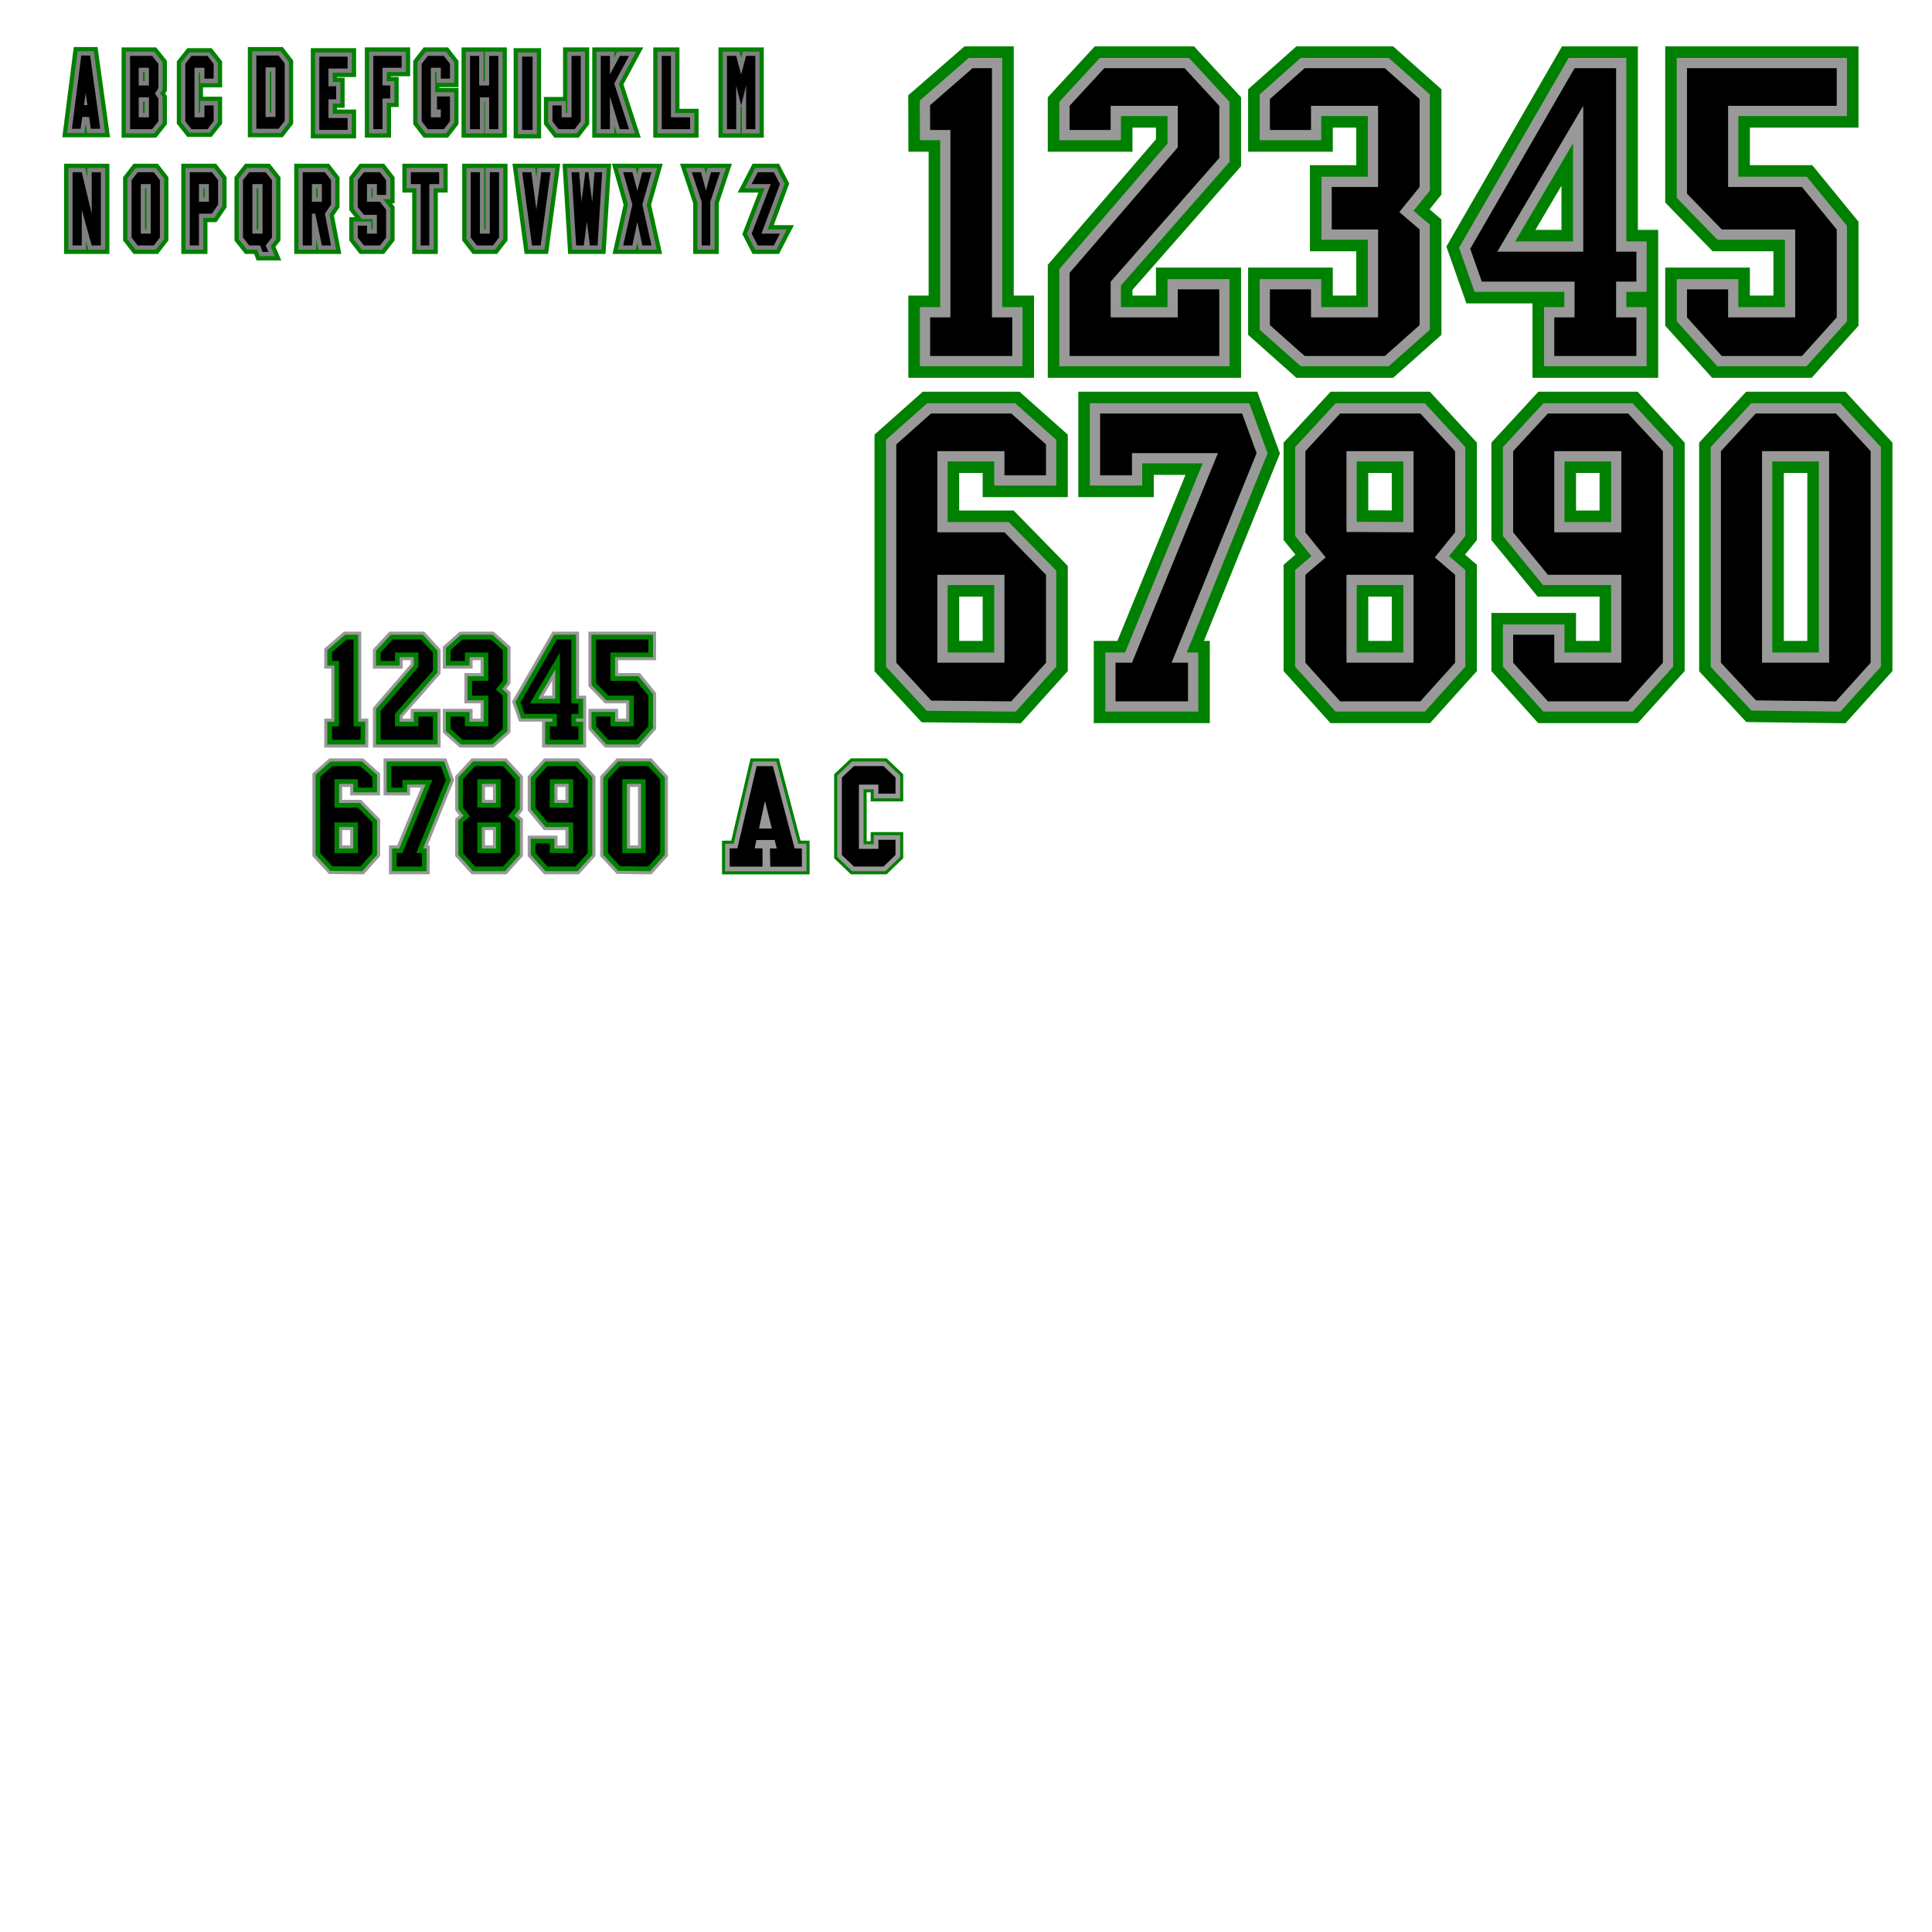 <?xml version="1.0" encoding="UTF-8" standalone="no"?>
<!-- Created with Inkscape (http://www.inkscape.org/) -->

<svg
   width="2000mm"
   height="2000mm"
   viewBox="0 0 2000 2000"
   version="1.1"
   id="svg539"
   inkscape:version="1.2 (dc2aeda, 2022-05-15)"
   sodipodi:docname="flyers_3d.svg"
   xmlns:inkscape="http://www.inkscape.org/namespaces/inkscape"
   xmlns:sodipodi="http://sodipodi.sourceforge.net/DTD/sodipodi-0.dtd"
   xmlns="http://www.w3.org/2000/svg"
   xmlns:svg="http://www.w3.org/2000/svg">
  <sodipodi:namedview
     id="namedview541"
     pagecolor="#ffffff"
     bordercolor="#000000"
     borderopacity="0.25"
     inkscape:showpageshadow="2"
     inkscape:pageopacity="0.0"
     inkscape:pagecheckerboard="0"
     inkscape:deskcolor="#d1d1d1"
     inkscape:document-units="mm"
     showgrid="false"
     inkscape:zoom="0.15500628"
     inkscape:cx="3661.142"
     inkscape:cy="2661.1825"
     inkscape:window-width="1800"
     inkscape:window-height="1049"
     inkscape:window-x="0"
     inkscape:window-y="44"
     inkscape:window-maximized="0"
     inkscape:current-layer="svg539"
     showguides="true">
    <sodipodi:guide
       position="0,1402"
       orientation="0,1"
       id="guide5711"
       inkscape:locked="false"
       inkscape:label="bottom"
       inkscape:color="rgb(87,227,137)" />
    <sodipodi:guide
       position="0,1700"
       orientation="0,1"
       id="guide5713"
       inkscape:locked="false"
       inkscape:label="top"
       inkscape:color="rgb(87,227,137)" />
    <sodipodi:guide
       position="100,1978.398"
       orientation="-1,0"
       id="guide5715"
       inkscape:locked="false"
       inkscape:label=""
       inkscape:color="rgb(87,227,137)" />
    <sodipodi:guide
       position="255,2000"
       orientation="-1,0"
       id="guide5717"
       inkscape:locked="false"
       inkscape:label=""
       inkscape:color="rgb(87,227,137)" />
    <sodipodi:guide
       position="0,1442"
       orientation="0,1"
       id="guide5719"
       inkscape:locked="false"
       inkscape:label="bottom-bar"
       inkscape:color="rgb(0,134,229)" />
    <sodipodi:guide
       position="0,1434"
       orientation="0,1"
       id="guide5721"
       inkscape:locked="false"
       inkscape:label="38corners"
       inkscape:color="rgb(220,138,221)" />
    <sodipodi:guide
       position="0,1513"
       orientation="0,1"
       id="guide5723"
       inkscape:locked="false"
       inkscape:label="4-middle"
       inkscape:color="rgb(220,138,221)" />
    <sodipodi:guide
       position="0,1533"
       orientation="0,1"
       id="guide5725"
       inkscape:locked="false"
       inkscape:label="middlebar-bottom"
       inkscape:color="rgb(0,134,229)" />
    <sodipodi:guide
       position="0,1577"
       orientation="0,1"
       id="guide5727"
       inkscape:locked="false"
       inkscape:label="middlebar-top"
       inkscape:color="rgb(0,134,229)" />
    <sodipodi:guide
       position="0,1661"
       orientation="0,1"
       id="guide5729"
       inkscape:locked="false"
       inkscape:label="topbar-bottom"
       inkscape:color="rgb(0,134,229)" />
    <sodipodi:guide
       position="136,1700"
       orientation="-1,0"
       id="guide5731"
       inkscape:locked="false"
       inkscape:label="l_corner"
       inkscape:color="rgb(0,134,229)" />
    <sodipodi:guide
       position="219,1700"
       orientation="-1,0"
       id="guide5733"
       inkscape:locked="false"
       inkscape:label="r_corner"
       inkscape:color="rgb(0,134,229)" />
    <sodipodi:guide
       position="142.56,1700"
       orientation="-1,0"
       id="guide5735"
       inkscape:locked="false"
       inkscape:label="l_bar"
       inkscape:color="rgb(0,134,229)" />
    <sodipodi:guide
       position="212,1700"
       orientation="-1,0"
       id="guide5737"
       inkscape:locked="false"
       inkscape:label="r_bar"
       inkscape:color="rgb(0,134,229)" />
    <sodipodi:guide
       position="234,1700"
       orientation="-1,0"
       id="guide5739"
       inkscape:locked="false"
       inkscape:label="4_rbar"
       inkscape:color="rgb(220,138,221)" />
    <sodipodi:guide
       position="200,1700"
       orientation="-1,0"
       id="guide5741"
       inkscape:locked="false"
       inkscape:label="4_inside_r"
       inkscape:color="rgb(220,138,221)" />
    <sodipodi:guide
       position="191,1700"
       orientation="-1,0"
       id="guide5743"
       inkscape:locked="false"
       inkscape:label="4_lbar"
       inkscape:color="rgb(220,138,221)" />
    <sodipodi:guide
       position="111,1700"
       orientation="-1,0"
       id="guide5745"
       inkscape:locked="false"
       inkscape:label="4_inside_l"
       inkscape:color="rgb(220,138,221)" />
    <sodipodi:guide
       position="83,1700"
       orientation="-1,0"
       id="guide5747"
       inkscape:locked="false"
       inkscape:label="4_left"
       inkscape:color="rgb(220,138,221)" />
    <sodipodi:guide
       position="95,1700"
       orientation="-1,0"
       id="guide5749"
       inkscape:locked="false"
       inkscape:label="4_lcorner"
       inkscape:color="rgb(220,138,221)" />
    <sodipodi:guide
       position="170,1700"
       orientation="-1,0"
       id="guide5805"
       inkscape:locked="false"
       inkscape:label="4_foot"
       inkscape:color="rgb(220,138,221)" />
    <sodipodi:guide
       position="0,1510"
       orientation="0,1"
       id="guide5878"
       inkscape:locked="false"
       inkscape:label="4_middletop"
       inkscape:color="rgb(220,138,221)" />
    <sodipodi:guide
       position="0,1479"
       orientation="0,1"
       id="guide5992"
       inkscape:locked="false"
       inkscape:label="4_horizontal"
       inkscape:color="rgb(220,138,221)" />
    <sodipodi:guide
       position="0,1570"
       orientation="0,1"
       id="guide6157"
       inkscape:locked="false"
       inkscape:label=""
       inkscape:color="rgb(0,134,229)" />
    <sodipodi:guide
       position="0,1636"
       orientation="0,1"
       id="guide6477"
       inkscape:locked="false"
       inkscape:label="top_hang"
       inkscape:color="rgb(0,134,229)" />
    <sodipodi:guide
       position="0,1618"
       orientation="0,1"
       id="guide6479"
       inkscape:locked="false"
       inkscape:label="2_inside"
       inkscape:color="rgb(220,138,221)" />
    <sodipodi:guide
       position="0,1607"
       orientation="0,1"
       id="guide6481"
       inkscape:locked="false"
       inkscape:label="2_outside_corner"
       inkscape:color="rgb(220,138,221)" />
    <sodipodi:guide
       position="0,1488"
       orientation="0,1"
       id="guide6483"
       inkscape:locked="false"
       inkscape:label="2_left_corner"
       inkscape:color="rgb(220,138,221)" />
    <sodipodi:guide
       position="164,1700"
       orientation="-1,0"
       id="guide6726"
       inkscape:locked="false"
       inkscape:label="3-nose"
       inkscape:color="rgb(220,138,221)" />
    <sodipodi:guide
       position="121,1700"
       orientation="-1,0"
       id="guide6730"
       inkscape:locked="false"
       inkscape:label="38indent"
       inkscape:color="rgb(220,138,221)" />
    <sodipodi:guide
       position="0,1668"
       orientation="0,1"
       id="guide6732"
       inkscape:locked="false"
       inkscape:label="38corners"
       inkscape:color="rgb(220,138,221)" />
    <sodipodi:guide
       position="0,1471"
       orientation="0,1"
       id="guide6734"
       inkscape:locked="false"
       inkscape:label="bottom_hang"
       inkscape:color="rgb(0,134,229)" />
    <sodipodi:guide
       position="0,1551"
       orientation="0,1"
       id="guide6736"
       inkscape:locked="false"
       inkscape:label="MIDDLE"
       inkscape:color="rgb(0,134,229)" />
    <sodipodi:guide
       position="247,1700"
       orientation="-1,0"
       id="guide6963"
       inkscape:locked="false"
       inkscape:label="7_topcorner"
       inkscape:color="rgb(255,120,0)" />
    <sodipodi:guide
       position="222,1700"
       orientation="-1,0"
       id="guide6965"
       inkscape:locked="false"
       inkscape:label="7_insidecorner"
       inkscape:color="rgb(255,120,0)" />
    <sodipodi:guide
       position="262,1700"
       orientation="-1,0"
       id="guide6967"
       inkscape:locked="false"
       inkscape:label="7_outside"
       inkscape:color="rgb(255,120,0)" />
    <sodipodi:guide
       position="116,1700"
       orientation="-1,0"
       id="guide6969"
       inkscape:locked="false"
       inkscape:label="7_foot_l"
       inkscape:color="rgb(255,120,0)" />
    <sodipodi:guide
       position="133,1708.308"
       orientation="-1,0"
       id="guide6971"
       inkscape:locked="false"
       inkscape:label="7_inside_l"
       inkscape:color="rgb(255,120,0)" />
    <sodipodi:guide
       position="174,1700"
       orientation="-1,0"
       id="guide6973"
       inkscape:locked="false"
       inkscape:label="7_inside_r"
       inkscape:color="rgb(255,120,0)" />
    <sodipodi:guide
       position="0,1659"
       orientation="0,1"
       id="guide6977"
       inkscape:locked="false"
       inkscape:label="7_corner"
       inkscape:color="rgb(230,97,0)" />
  </sodipodi:namedview>
  <defs
     id="defs536">
    <inkscape:path-effect
       effect="offset"
       id="path-effect8649"
       is_visible="true"
       lpeversion="1.2"
       linejoin_type="miter"
       unit="mm"
       offset="4.8"
       miter_limit="4"
       attempt_force_join="false"
       update_on_knot_move="true" />
    <inkscape:path-effect
       effect="offset"
       id="path-effect8647"
       is_visible="true"
       lpeversion="1.2"
       linejoin_type="miter"
       unit="mm"
       offset="8"
       miter_limit="4"
       attempt_force_join="false"
       update_on_knot_move="true" />
    <inkscape:path-effect
       effect="offset"
       id="path-effect8639"
       is_visible="true"
       lpeversion="1.2"
       linejoin_type="miter"
       unit="mm"
       offset="8"
       miter_limit="4"
       attempt_force_join="false"
       update_on_knot_move="true" />
    <inkscape:path-effect
       effect="offset"
       id="path-effect8637"
       is_visible="true"
       lpeversion="1.2"
       linejoin_type="miter"
       unit="mm"
       offset="4.8"
       miter_limit="4"
       attempt_force_join="false"
       update_on_knot_move="true" />
    <inkscape:path-effect
       effect="offset"
       id="path-effect8635"
       is_visible="true"
       lpeversion="1.2"
       linejoin_type="miter"
       unit="mm"
       offset="8"
       miter_limit="4"
       attempt_force_join="false"
       update_on_knot_move="true" />
    <inkscape:path-effect
       effect="offset"
       id="path-effect8623"
       is_visible="true"
       lpeversion="1.2"
       linejoin_type="miter"
       unit="mm"
       offset="0"
       miter_limit="4"
       attempt_force_join="false"
       update_on_knot_move="true" />
    <inkscape:path-effect
       effect="offset"
       id="path-effect8621"
       is_visible="true"
       lpeversion="1.2"
       linejoin_type="miter"
       unit="mm"
       offset="4.8"
       miter_limit="4"
       attempt_force_join="false"
       update_on_knot_move="true" />
    <inkscape:path-effect
       effect="offset"
       id="path-effect7523"
       is_visible="true"
       lpeversion="1.2"
       linejoin_type="miter"
       unit="mm"
       offset="8"
       miter_limit="4"
       attempt_force_join="false"
       update_on_knot_move="true" />
    <inkscape:path-effect
       effect="offset"
       id="path-effect7521"
       is_visible="true"
       lpeversion="1.2"
       linejoin_type="miter"
       unit="mm"
       offset="4.8"
       miter_limit="4"
       attempt_force_join="false"
       update_on_knot_move="true" />
    <inkscape:path-effect
       effect="offset"
       id="path-effect7229"
       is_visible="true"
       lpeversion="1.2"
       linejoin_type="miter"
       unit="mm"
       offset="22.55"
       miter_limit="4"
       attempt_force_join="false"
       update_on_knot_move="true" />
    <inkscape:path-effect
       effect="offset"
       id="path-effect7194"
       is_visible="true"
       lpeversion="1.2"
       linejoin_type="miter"
       unit="mm"
       offset="10.6"
       miter_limit="4"
       attempt_force_join="false"
       update_on_knot_move="true" />
    <rect
       x="875.087"
       y="1699.115"
       width="13.643"
       height="3.233"
       id="rect5707" />
    <rect
       x="853.292"
       y="1666.795"
       width="2974.928"
       height="941.865"
       id="rect5420" />
    <rect
       x="709.289"
       y="1734.195"
       width="2286.968"
       height="451.566"
       id="rect5414" />
    <rect
       x="570.231"
       y="1733.956"
       width="3408.029"
       height="2716.937"
       id="rect5408" />
    <inkscape:path-effect
       effect="offset"
       id="path-effect5193"
       is_visible="true"
       lpeversion="1.2"
       linejoin_type="miter"
       unit="mm"
       offset="0"
       miter_limit="4"
       attempt_force_join="false"
       update_on_knot_move="true" />
    <inkscape:path-effect
       effect="offset"
       id="path-effect5180"
       is_visible="true"
       lpeversion="1.2"
       linejoin_type="miter"
       unit="mm"
       offset="0"
       miter_limit="4"
       attempt_force_join="false"
       update_on_knot_move="true" />
    <inkscape:path-effect
       effect="offset"
       id="path-effect5154"
       is_visible="true"
       lpeversion="1.2"
       linejoin_type="miter"
       unit="mm"
       offset="0"
       miter_limit="4"
       attempt_force_join="false"
       update_on_knot_move="true" />
    <inkscape:path-effect
       effect="offset"
       id="path-effect3983"
       is_visible="true"
       lpeversion="1.2"
       linejoin_type="miter"
       unit="mm"
       offset="8.8"
       miter_limit="4"
       attempt_force_join="false"
       update_on_knot_move="true" />
    <inkscape:path-effect
       effect="offset"
       id="path-effect3927"
       is_visible="true"
       lpeversion="1.2"
       linejoin_type="miter"
       unit="mm"
       offset="4.4"
       miter_limit="4"
       attempt_force_join="false"
       update_on_knot_move="true" />
    <inkscape:path-effect
       effect="offset"
       id="path-effect3293"
       is_visible="true"
       lpeversion="1.2"
       linejoin_type="miter"
       unit="mm"
       offset="8.8"
       miter_limit="4"
       attempt_force_join="false"
       update_on_knot_move="true" />
    <inkscape:path-effect
       effect="offset"
       id="path-effect3291"
       is_visible="true"
       lpeversion="1.2"
       linejoin_type="miter"
       unit="mm"
       offset="4.4"
       miter_limit="4"
       attempt_force_join="false"
       update_on_knot_move="true" />
    <inkscape:path-effect
       effect="offset"
       id="path-effect2645"
       is_visible="true"
       lpeversion="1.2"
       linejoin_type="miter"
       unit="mm"
       offset="8.8"
       miter_limit="4"
       attempt_force_join="false"
       update_on_knot_move="true" />
    <inkscape:path-effect
       effect="offset"
       id="path-effect2019"
       is_visible="true"
       lpeversion="1.2"
       linejoin_type="miter"
       unit="mm"
       offset="4.4"
       miter_limit="4"
       attempt_force_join="false"
       update_on_knot_move="true" />
    <inkscape:path-effect
       effect="offset"
       id="path-effect1706"
       is_visible="true"
       lpeversion="1.2"
       linejoin_type="miter"
       unit="mm"
       offset="8.8"
       miter_limit="4"
       attempt_force_join="false"
       update_on_knot_move="true" />
    <inkscape:path-effect
       effect="offset"
       id="path-effect1704"
       is_visible="true"
       lpeversion="1.2"
       linejoin_type="miter"
       unit="mm"
       offset="4.4"
       miter_limit="4"
       attempt_force_join="false"
       update_on_knot_move="true" />
    <inkscape:path-effect
       effect="offset"
       id="path-effect1580"
       is_visible="true"
       lpeversion="1.2"
       linejoin_type="miter"
       unit="mm"
       offset="-0.6"
       miter_limit="4"
       attempt_force_join="false"
       update_on_knot_move="true" />
    <inkscape:path-effect
       effect="offset"
       id="path-effect1578"
       is_visible="true"
       lpeversion="1.2"
       linejoin_type="miter"
       unit="mm"
       offset="0"
       miter_limit="4"
       attempt_force_join="false"
       update_on_knot_move="true" />
    <inkscape:path-effect
       effect="offset"
       id="path-effect1576"
       is_visible="true"
       lpeversion="1.2"
       linejoin_type="miter"
       unit="mm"
       offset="-0.3"
       miter_limit="4"
       attempt_force_join="false"
       update_on_knot_move="true" />
    <inkscape:path-effect
       effect="offset"
       id="path-effect1496"
       is_visible="true"
       lpeversion="1.2"
       linejoin_type="miter"
       unit="mm"
       offset="4.3"
       miter_limit="4"
       attempt_force_join="false"
       update_on_knot_move="true" />
    <inkscape:path-effect
       effect="offset"
       id="path-effect1492"
       is_visible="true"
       lpeversion="1.2"
       linejoin_type="miter"
       unit="mm"
       offset="8.9"
       miter_limit="4"
       attempt_force_join="false"
       update_on_knot_move="true" />
    <inkscape:path-effect
       effect="offset"
       id="path-effect1490"
       is_visible="true"
       lpeversion="1.2"
       linejoin_type="miter"
       unit="mm"
       offset="4"
       miter_limit="4"
       attempt_force_join="false"
       update_on_knot_move="true" />
    <inkscape:path-effect
       effect="offset"
       id="path-effect1487"
       is_visible="true"
       lpeversion="1.2"
       linejoin_type="miter"
       unit="mm"
       offset="8.7"
       miter_limit="4"
       attempt_force_join="false"
       update_on_knot_move="true" />
    <inkscape:path-effect
       effect="offset"
       id="path-effect1407"
       is_visible="true"
       lpeversion="1.2"
       linejoin_type="miter"
       unit="mm"
       offset="0"
       miter_limit="4"
       attempt_force_join="false"
       update_on_knot_move="true" />
    <inkscape:path-effect
       effect="offset"
       id="path-effect1403"
       is_visible="true"
       lpeversion="1.2"
       linejoin_type="miter"
       unit="mm"
       offset="0"
       miter_limit="4"
       attempt_force_join="false"
       update_on_knot_move="true" />
    <inkscape:path-effect
       effect="offset"
       id="path-effect1401"
       is_visible="true"
       lpeversion="1.2"
       linejoin_type="miter"
       unit="mm"
       offset="-0.15"
       miter_limit="4"
       attempt_force_join="false"
       update_on_knot_move="true" />
    <inkscape:path-effect
       effect="offset"
       id="path-effect1393"
       is_visible="true"
       lpeversion="1.2"
       linejoin_type="miter"
       unit="mm"
       offset="9.3"
       miter_limit="4"
       attempt_force_join="false"
       update_on_knot_move="true" />
    <inkscape:path-effect
       effect="offset"
       id="path-effect1391"
       is_visible="true"
       lpeversion="1.2"
       linejoin_type="miter"
       unit="mm"
       offset="4.65"
       miter_limit="4"
       attempt_force_join="false"
       update_on_knot_move="true" />
    <inkscape:path-effect
       effect="offset"
       id="path-effect1136"
       is_visible="true"
       lpeversion="1.2"
       linejoin_type="miter"
       unit="mm"
       offset="9.3"
       miter_limit="4"
       attempt_force_join="false"
       update_on_knot_move="true" />
    <inkscape:path-effect
       effect="offset"
       id="path-effect1134"
       is_visible="true"
       lpeversion="1.2"
       linejoin_type="miter"
       unit="mm"
       offset="4.65"
       miter_limit="4"
       attempt_force_join="false"
       update_on_knot_move="true" />
    <inkscape:path-effect
       effect="offset"
       id="path-effect1121"
       is_visible="true"
       lpeversion="1.2"
       linejoin_type="miter"
       unit="mm"
       offset="9.3"
       miter_limit="4"
       attempt_force_join="false"
       update_on_knot_move="true" />
    <inkscape:path-effect
       effect="offset"
       id="path-effect1119"
       is_visible="true"
       lpeversion="1.2"
       linejoin_type="miter"
       unit="mm"
       offset="4.65"
       miter_limit="4"
       attempt_force_join="false"
       update_on_knot_move="true" />
    <inkscape:path-effect
       effect="offset"
       id="path-effect1108"
       is_visible="true"
       lpeversion="1.2"
       linejoin_type="miter"
       unit="mm"
       offset="9.3"
       miter_limit="4"
       attempt_force_join="false"
       update_on_knot_move="true" />
    <inkscape:path-effect
       effect="offset"
       id="path-effect1106"
       is_visible="true"
       lpeversion="1.2"
       linejoin_type="miter"
       unit="mm"
       offset="4.65"
       miter_limit="4"
       attempt_force_join="false"
       update_on_knot_move="true" />
    <inkscape:path-effect
       effect="offset"
       id="path-effect1093"
       is_visible="true"
       lpeversion="1.2"
       linejoin_type="miter"
       unit="mm"
       offset="9.3"
       miter_limit="4"
       attempt_force_join="false"
       update_on_knot_move="true" />
    <inkscape:path-effect
       effect="offset"
       id="path-effect1091"
       is_visible="true"
       lpeversion="1.2"
       linejoin_type="miter"
       unit="mm"
       offset="4.6"
       miter_limit="4"
       attempt_force_join="false"
       update_on_knot_move="true" />
    <inkscape:path-effect
       effect="offset"
       id="path-effect987"
       is_visible="true"
       lpeversion="1.2"
       linejoin_type="miter"
       unit="mm"
       offset="9.3"
       miter_limit="4"
       attempt_force_join="false"
       update_on_knot_move="true" />
    <inkscape:path-effect
       effect="offset"
       id="path-effect985"
       is_visible="true"
       lpeversion="1.2"
       linejoin_type="miter"
       unit="mm"
       offset="4.65"
       miter_limit="4"
       attempt_force_join="false"
       update_on_knot_move="true" />
    <inkscape:path-effect
       effect="offset"
       id="path-effect945"
       is_visible="true"
       lpeversion="1.2"
       linejoin_type="miter"
       unit="mm"
       offset="4.65"
       miter_limit="4"
       attempt_force_join="false"
       update_on_knot_move="true" />
    <inkscape:path-effect
       effect="offset"
       id="path-effect942"
       is_visible="true"
       lpeversion="1.2"
       linejoin_type="miter"
       unit="mm"
       offset="4.65"
       miter_limit="4"
       attempt_force_join="false"
       update_on_knot_move="true" />
    <inkscape:path-effect
       effect="offset"
       id="path-effect936"
       is_visible="true"
       lpeversion="1.2"
       linejoin_type="miter"
       unit="mm"
       offset="4.65"
       miter_limit="4"
       attempt_force_join="false"
       update_on_knot_move="true" />
    <inkscape:path-effect
       effect="offset"
       id="path-effect931"
       is_visible="true"
       lpeversion="1.2"
       linejoin_type="miter"
       unit="mm"
       offset="4.65"
       miter_limit="4"
       attempt_force_join="false"
       update_on_knot_move="true" />
    <inkscape:path-effect
       effect="offset"
       id="path-effect848"
       is_visible="true"
       lpeversion="1.2"
       linejoin_type="miter"
       unit="mm"
       offset="4.65"
       miter_limit="4"
       attempt_force_join="false"
       update_on_knot_move="true" />
    <inkscape:path-effect
       effect="offset"
       id="path-effect1388"
       is_visible="true"
       lpeversion="1.2"
       linejoin_type="miter"
       unit="mm"
       offset="0"
       miter_limit="4"
       attempt_force_join="false"
       update_on_knot_move="true" />
    <inkscape:path-effect
       effect="offset"
       id="path-effect5466"
       is_visible="true"
       lpeversion="1.2"
       linejoin_type="miter"
       unit="mm"
       offset="6"
       miter_limit="4"
       attempt_force_join="false"
       update_on_knot_move="true" />
  </defs>
  <g
     inkscape:label="name_back"
     inkscape:groupmode="layer"
     id="g3925"
     transform="translate(154.188,-110.87)"
     style="fill:#008000">
    <path
       id="path3873"
       style="fill:#008000;stroke-width:2.379;paint-order:stroke fill markers"
       d="m -15.941,280.361 -10.822,13.957 v 65.492 l 10.824,13.953 H 9.311 L 20.137,359.811 V 294.316 L 9.311,280.361 Z"
       inkscape:label="O" />
    <path
       id="path3875"
       style="fill:#008000;stroke-width:2.413;paint-order:stroke fill markers"
       d="m -28.318,159.959 v 93.402 H 7.498 L 18.582,239.475 v -29.357 l -1.771,-2.564 1.771,-2.564 V 173.846 L 7.498,159.959 Z"
       inkscape:label="B" />
    <path
       id="path3877"
       style="fill:#008000;stroke-width:2.379;paint-order:stroke fill markers"
       d="m 284.375,159.959 -10.826,13.955 v 65.492 l 10.826,13.955 h 25.25 l 10.826,-13.955 V 224.143 212.861 201.918 H 300.654 v -0.877 h 19.797 V 173.914 L 309.625,159.959 Z"
       inkscape:label="G" />
    <path
       style="fill:#008000;stroke-width:2.379;paint-order:stroke fill markers"
       d="m 323.584,159.959 v 93.402 h 19.799 7.998 19.105 v -93.402 h -19.797 -7.307 z"
       id="path3879"
       inkscape:label="H" />
    <path
       style="fill:#008000;stroke-width:2.379;paint-order:stroke fill markers"
       d="m 428.678,159.959 v 51.299 h -19.797 v 28.148 l 10.826,13.955 h 25.25 l 10.826,-13.955 v -79.447 z"
       id="path3881"
       inkscape:label="J" />
    <path
       style="fill:#008000;stroke-width:2.379;paint-order:stroke fill markers"
       d="m 458.916,159.959 v 93.402 h 22.076 5.027 23.109 l -17.926,-55.186 20.531,-38.217 h -25.715 -3.771 z"
       id="path3883"
       sodipodi:nodetypes="cccccccccccccc"
       inkscape:label="K" />
    <path
       style="fill:#008000;stroke-width:2.379;paint-order:stroke fill markers"
       d="m 522.072,159.959 v 93.402 h 46.9 v -29.854 h -19.797 v -63.549 z"
       id="path3885"
       inkscape:label="L" />
    <path
       style="fill:#008000;stroke-width:2.379;paint-order:stroke fill markers"
       d="m 589.598,159.959 v 93.402 h 19.797 7.307 19.797 v -93.402 h -21.846 -3.207 z"
       id="path3887"
       inkscape:label="M" />
    <path
       style="fill:#008000;stroke-width:2.379;paint-order:stroke fill markers"
       d="m -87.859,280.361 v 93.402 h 21.912 5.193 19.797 V 280.361 H -62.617 -68.062 Z"
       id="path3889"
       inkscape:label="N" />
    <path
       id="path3891"
       style="fill:#008000;stroke-width:2.407;paint-order:stroke fill markers"
       d="m 99.572,280.361 -11.039,13.9 v 65.605 l 11.039,13.896 h 9.434 l 2.432,6.688 h 25.535 l -5.984,-14.111 5.143,-6.475 V 294.262 L 125.096,280.361 Z"
       inkscape:label="Q" />
    <path
       id="path3893"
       style="fill:#008000;stroke-width:2.379;paint-order:stroke fill markers"
       d="m 218.217,280.361 -10.826,13.955 v 34.07 l 5.861,7.357 h -5.861 v 24.066 l 10.826,13.953 h 25.25 l 10.826,-13.953 v -34.867 l -2.715,-3.5 h 2.715 V 294.316 L 243.467,280.361 Z"
       inkscape:label="S"
       sodipodi:nodetypes="ccccccccccccccccccccccc" />
    <path
       style="fill:#008000;stroke-width:2.379;paint-order:stroke fill markers"
       d="m 262.332,280.361 v 29.854 h 10.197 v 63.549 h 26.51 v -63.549 h 10.195 v -29.854 z"
       id="path3895"
       inkscape:label="T" />
    <path
       style="fill:#008000;stroke-width:2.379;paint-order:stroke fill markers"
       d="m 324.299,280.361 v 79.449 l 10.824,13.953 H 360.375 l 10.824,-13.953 v -79.449 h -19.797 -7.307 z"
       id="path3897"
       sodipodi:nodetypes="ccccccccccc"
       inkscape:label="U" />
    <path
       style="fill:#008000;stroke-width:2.379;paint-order:stroke fill markers"
       d="m 376.33,280.361 12.562,93.402 h 24.299 l 12.564,-93.402 h -22.152 -5.123 z"
       id="path3899"
       sodipodi:nodetypes="cccccccc"
       inkscape:label="V" />
    <path
       style="fill:#008000;stroke-width:2.379;paint-order:stroke fill markers"
       d="m 479.295,280.361 12.07,42.539 -11.422,50.863 h 23.65 3.99 23.65 l -11.422,-50.863 12.07,-42.539 h -24.689 -3.207 z"
       id="path3901"
       sodipodi:nodetypes="ccccccccccccc"
       inkscape:label="X" />
    <path
       style="fill:#008000;stroke-width:2.379;paint-order:stroke fill markers"
       d="m 549.77,280.361 13.6,40.852 v 52.551 h 26.51 v -52.551 l 13.6,-40.852 h -25.25 -3.207 z"
       id="path3903"
       inkscape:label="Y" />
    <path
       style="fill:#008000;stroke-width:2.382;paint-order:stroke fill markers"
       d="m 428.117,280.361 5.852,93.402 h 14.773 9.148 14.771 l 5.854,-93.402 h -15.877 -9.092 -0.463 -9.092 z"
       id="path3905"
       inkscape:label="W" />
    <path
       id="path3907"
       style="fill:#008000;stroke-width:2.379;paint-order:stroke fill markers"
       d="m 102.402,159.559 v 93.402 h 36.076 l 10.824,-13.953 v -65.492 l -10.822,-13.957 z"
       inkscape:label="D" />
    <path
       style="fill:#008000;stroke-width:2.384;paint-order:stroke fill markers"
       d="m 39.729,160.734 -10.881,13.738 v 64.375 l 10.881,13.738 H 64.869 L 75.75,238.848 V 210.984 H 55.953 v -9.648 H 75.75 V 174.473 L 64.869,160.734 Z"
       id="path3909"
       inkscape:label="C" />
    <path
       id="path3911"
       style="fill:#008000;stroke-width:2.413;paint-order:stroke fill markers"
       d="m -77.809,159.559 -11.877,93.402 h 21.881 4.664 22.846 l -12.928,-93.402 z"
       inkscape:label="A" />
    <path
       id="path3913"
       style="fill:#008000;stroke-width:2.379;paint-order:stroke fill markers"
       d="m 33.479,280.361 v 93.402 h 27.104 v -32.924 h 9.34 l 10.459,-15.5 V 294.316 L 69.555,280.361 Z"
       sodipodi:nodetypes="cccccccccccccc"
       inkscape:label="P" />
    <path
       style="fill:#008000;stroke-width:2.379;paint-order:stroke fill markers"
       d="m 624.902,280.361 -15.438,29.854 h 21.426 l -16.604,43.023 10.615,20.525 h 27.34 l 15.439,-29.852 h -20.896 l 16.045,-43.078 -10.588,-20.473 z"
       id="path3915"
       inkscape:label="Z" />
    <path
       id="path3917"
       style="fill:#008000;stroke-width:2.379;paint-order:stroke fill markers"
       inkscape:label="R"
       d="m 150.395,280.361 v 93.402 h 21.432 5.674 21.65 l -7.662,-39.816 5.809,-8.607 V 294.316 L 186.471,280.361 Z"
       sodipodi:nodetypes="ccccccccccccccccc" />
    <path
       style="fill:#008000;stroke-width:2.539;paint-order:stroke fill markers"
       d="m 377.547,160.734 v 93.4 h 28.422 v -93.4 z"
       id="path3919"
       inkscape:label="I" />
    <path
       style="fill:#008000;stroke-width:2.379;paint-order:stroke fill markers"
       d="m 223.496,159.93 v 93.4 h 27.104 v -31.697 h 7.92 v -31.078 h -7.92 v -0.773 h 19.797 v -29.852 z"
       id="path3921"
       inkscape:label="F" />
    <path
       style="fill:#008000;stroke-width:2.379;paint-order:stroke fill markers"
       d="m 167.547,160.734 v 93.4 h 46.9 V 224.283 h -19.797 v -1.846 h 7.918 v -31.078 h -7.918 v -0.773 h 19.797 v -29.852 z"
       id="path3923"
       inkscape:label="E" />
  </g>
  <g
     inkscape:label="name_mid"
     inkscape:groupmode="layer"
     id="layer1"
     transform="translate(154.188,-110.87)"
     style="fill:#808080">
    <path
       id="path3606"
       style="fill:#808080;stroke-width:2.379;paint-order:stroke fill markers"
       d="m -13.785,284.762 -8.578,11.062 v 62.479 l 8.578,11.061 H 7.154 L 15.736,358.303 V 295.824 L 7.156,284.762 Z m 9.725,21.053 h 1.494 v 42.498 h -1.494 z"
       inkscape:label="O" />
    <path
       id="path3608"
       style="fill:#808080;stroke-width:2.413;paint-order:stroke fill markers"
       d="m -23.918,164.359 v 84.602 H 5.379 l 8.803,-11.027 v -26.443 l -2.719,-3.938 2.719,-3.938 V 175.387 L 5.379,164.359 Z m 17.727,21.053 h 1.793 v 9.574 h -1.793 z m 0,30.625 h 1.793 v 11.871 h -1.793 z"
       inkscape:label="B" />
    <path
       id="path3610"
       style="fill:#808080;stroke-width:2.379;paint-order:stroke fill markers"
       d="m 286.529,164.359 -8.58,11.062 v 62.477 l 8.58,11.062 h 20.941 l 8.58,-11.062 v -13.756 -11.281 -6.543 h -19.797 v -20.908 h 1.494 v 11.23 h 18.303 v -21.219 l -8.58,-11.062 z"
       inkscape:label="G" />
    <path
       style="fill:#808080;stroke-width:2.379;paint-order:stroke fill markers"
       d="m 327.984,164.359 v 84.602 h 18.996 v -32.924 h 0.803 v 32.924 h 18.303 V 164.359 H 347.783 v 30.627 h -1.494 v -30.627 z"
       id="path3612"
       inkscape:label="H" />
    <path
       style="fill:#808080;stroke-width:2.379;paint-order:stroke fill markers"
       d="m 433.078,164.359 v 63.549 h -1.494 v -12.25 h -18.303 v 22.24 l 8.58,11.062 h 20.941 l 8.58,-11.062 v -73.539 z"
       id="path3614"
       inkscape:label="J" />
    <path
       style="fill:#808080;stroke-width:2.379;paint-order:stroke fill markers"
       d="m 463.316,164.359 v 84.602 h 18.303 v -8.66 l 2.635,8.66 h 18.818 l -16.633,-51.213 17.938,-33.389 h -19.496 l -3.262,6.082 v -6.082 z"
       id="path3616"
       sodipodi:nodetypes="cccccccccccccc"
       inkscape:label="K" />
    <path
       style="fill:#808080;stroke-width:2.379;paint-order:stroke fill markers"
       d="m 526.473,164.359 v 84.602 h 38.1 V 227.908 h -19.797 v -63.549 z"
       id="path3618"
       inkscape:label="L" />
    <path
       style="fill:#808080;stroke-width:2.379;paint-order:stroke fill markers"
       d="m 593.998,164.359 v 84.602 h 18.303 v -27.84 h 1.494 v 27.84 h 18.303 v -84.602 h -17.277 l -1.773,6.609 -1.771,-6.609 z"
       id="path3620"
       inkscape:label="M" />
    <path
       style="fill:#808080;stroke-width:2.379;paint-order:stroke fill markers"
       d="m -83.459,284.762 v 84.602 h 18.305 v -9.164 l 2.549,9.164 h 17.248 v -84.602 h -18.305 v 10.096 l -2.424,-10.096 z"
       id="path3622"
       inkscape:label="N" />
    <path
       id="path3624"
       style="fill:#808080;stroke-width:2.407;paint-order:stroke fill markers"
       d="m 101.695,284.762 -8.762,11.033 v 62.537 l 8.762,11.031 h 10.393 l 2.432,6.688 h 15.807 l -4.408,-10.398 5.812,-7.32 v -62.537 l -8.76,-11.033 z m 9.768,21.053 h 1.738 v 42.498 h -1.738 z"
       inkscape:label="Q" />
    <path
       id="path3626"
       style="fill:#808080;stroke-width:2.379;paint-order:stroke fill markers"
       d="m 220.371,284.762 -8.58,11.062 v 31.025 l 8.615,10.816 h 11.182 v 10.646 h -1.494 v -8.168 h -18.303 v 18.158 l 8.582,11.061 h 20.938 l 8.582,-11.061 v -31.852 l -7.297,-9.408 h 7.297 v -21.219 l -8.58,-11.062 z m 9.723,21.053 h 1.494 v 9.574 h -1.494 z"
       inkscape:label="S"
       sodipodi:nodetypes="ccccccccccccccccccccccc" />
    <path
       style="fill:#808080;stroke-width:2.379;paint-order:stroke fill markers"
       d="m 266.732,284.762 v 21.053 h 10.197 v 63.549 h 17.709 v -63.549 h 10.195 v -21.053 z"
       id="path3628"
       inkscape:label="T" />
    <path
       style="fill:#808080;stroke-width:2.379;paint-order:stroke fill markers"
       d="m 328.699,284.762 v 73.541 l 8.578,11.061 h 20.943 l 8.578,-11.061 v -73.541 h -18.303 v 63.551 h -1.494 v -63.551 z"
       id="path3630"
       sodipodi:nodetypes="ccccccccccc"
       inkscape:label="U" />
    <path
       style="fill:#808080;stroke-width:2.379;paint-order:stroke fill markers"
       d="m 381.361,284.762 11.379,84.602 h 16.604 l 11.381,-84.602 h -18.391 l -1.291,9.74 -1.293,-9.74 z"
       id="path3632"
       sodipodi:nodetypes="cccccccc"
       inkscape:label="V" />
    <path
       style="fill:#808080;stroke-width:2.379;paint-order:stroke fill markers"
       d="m 485.117,284.762 10.787,38.012 -10.463,46.59 h 18.572 l 1.574,-7.498 1.576,7.498 h 18.572 l -10.463,-46.59 10.787,-38.012 h -18.699 l -1.773,6.609 -1.771,-6.609 z"
       id="path3634"
       sodipodi:nodetypes="ccccccccccccc"
       inkscape:label="X" />
    <path
       style="fill:#808080;stroke-width:2.379;paint-order:stroke fill markers"
       d="M 555.873,284.762 567.77,320.5 v 48.863 h 17.709 V 320.5 L 597.375,284.762 h -18.979 l -1.773,6.609 -1.771,-6.609 z"
       id="path3636"
       inkscape:label="Y" />
    <path
       style="fill:#808080;stroke-width:2.382;paint-order:stroke fill markers"
       d="m 432.803,284.762 5.299,84.602 h 14.512 1.406 14.51 l 5.301,-84.602 h -15.062 -1.609 -7.686 -1.609 z"
       id="path3638"
       inkscape:label="W" />
    <path
       id="path3640"
       style="fill:#808080;stroke-width:2.379;paint-order:stroke fill markers"
       d="m 106.803,163.959 v 84.602 h 29.521 L 144.902,237.5 v -62.479 l -8.578,-11.062 z m 18.303,21.053 h 1.494 v 42.498 h -1.494 z"
       inkscape:label="D" />
    <path
       style="fill:#808080;stroke-width:2.384;paint-order:stroke fill markers"
       d="m 41.855,165.135 -8.607,10.869 v 61.312 l 8.607,10.869 h 20.887 l 8.607,-10.869 V 215.385 H 53.047 v 12 h -1.494 v -41.449 h 1.494 v 11 h 18.303 v -20.932 l -8.607,-10.869 z"
       id="path3642"
       inkscape:label="C" />
    <path
       id="path3644"
       style="fill:#808080;stroke-width:2.413;paint-order:stroke fill markers"
       d="m -73.932,163.959 -10.758,84.602 h 17.734 l 1.482,-10.354 1.482,10.354 h 18.645 l -11.711,-84.602 z"
       inkscape:label="A" />
    <path
       id="path3646"
       style="fill:#808080;stroke-width:2.379;paint-order:stroke fill markers"
       d="m 37.879,284.762 v 84.602 h 18.303 v -32.924 h 11.402 l 8.396,-12.445 v -28.17 l -8.58,-11.062 z m 18.303,21.053 h 1.494 v 9.574 h -1.494 z"
       sodipodi:nodetypes="cccccccccccccc"
       inkscape:label="P" />
    <path
       style="fill:#808080;stroke-width:2.379;paint-order:stroke fill markers"
       d="m 627.58,284.762 -10.887,21.053 h 20.611 l -18.201,47.162 8.477,16.387 h 21.984 l 10.887,-21.051 h -20 l 17.574,-47.189 -8.461,-16.361 z"
       id="path3648"
       inkscape:label="Z" />
    <path
       id="path3650"
       style="fill:#808080;stroke-width:2.379;paint-order:stroke fill markers"
       inkscape:label="R"
       d="m 154.795,284.762 v 84.602 h 18.305 v -11.166 l 2.311,11.166 h 18.414 l -7,-36.371 6.072,-8.998 v -28.17 l -8.58,-11.062 z m 18.305,21.053 h 1.492 v 9.574 h -1.492 z"
       sodipodi:nodetypes="ccccccccccccccccc" />
    <path
       style="fill:#808080;stroke-width:2.539;paint-order:stroke fill markers"
       d="m 381.947,165.135 v 84.6 h 19.621 v -84.6 z"
       id="path3652"
       inkscape:label="I" />
    <path
       style="fill:#808080;stroke-width:2.379;paint-order:stroke fill markers"
       d="m 227.896,164.33 v 84.6 h 18.303 v -31.697 h 7.92 v -22.277 h -7.92 v -9.574 h 19.797 v -21.051 z"
       id="path3654"
       inkscape:label="F" />
    <path
       style="fill:#808080;stroke-width:2.379;paint-order:stroke fill markers"
       d="m 171.947,165.135 v 84.6 h 38.1 V 228.684 H 190.25 v -10.646 h 7.918 V 195.76 H 190.25 v -9.574 h 19.797 v -21.051 z"
       id="path3656"
       inkscape:label="E" />
  </g>
  <g
     inkscape:label="name_foreground"
     inkscape:groupmode="layer"
     id="g3981"
     transform="translate(154.188,-110.87)">
    <path
       id="path3929"
       style="fill:#000000;stroke-width:2.379;paint-order:stroke fill markers"
       d="m -11.629,289.163 -6.335,8.167 v 59.466 l 6.335,8.167 H 5.001 l 6.335,-8.167 v -59.466 l -6.335,-8.167 z m 3.168,12.251 H 1.833 v 51.299 H -8.461 Z"
       inkscape:label="O" />
    <path
       id="path3931"
       style="fill:#000000;stroke-width:2.413;paint-order:stroke fill markers"
       d="m -19.518,168.76 v 75.8 H 3.263 l 6.519,-8.167 v -23.532 l -3.667,-5.309 3.667,-5.308 v -25.318 l -6.519,-8.167 z m 8.927,12.251 H 0.003 v 18.375 H -10.591 Z m 0,30.626 H 0.003 v 20.673 H -10.591 Z"
       inkscape:label="B" />
    <path
       id="path3933"
       style="fill:#000000;stroke-width:2.379;paint-order:stroke fill markers"
       d="m 288.685,168.76 -6.335,8.167 v 59.466 l 6.335,8.167 h 16.63 l 6.335,-8.167 v -12.251 -11.281 -2.144 h -13.462 v 13.425 h 3.959 v 8.167 h -10.294 v -51.299 h 10.294 v 11.23 h 9.503 v -15.313 l -6.335,-8.167 z"
       inkscape:label="G" />
    <path
       style="fill:#000000;stroke-width:2.379;paint-order:stroke fill markers"
       d="m 332.385,244.56 v -75.8 h 9.503 v 30.626 h 10.295 v -30.626 h 9.503 v 75.8 h -9.503 v -32.923 h -9.602 v 32.923 z"
       id="path3935"
       inkscape:label="H" />
    <path
       style="fill:#000000;stroke-width:2.379;paint-order:stroke fill markers"
       d="m 417.682,220.059 v 16.334 l 6.335,8.167 h 16.63 l 6.335,-8.167 v -67.633 h -9.503 v 63.55 h -10.295 v -12.251 z"
       id="path3937"
       inkscape:label="J" />
    <path
       style="fill:#000000;stroke-width:2.379;paint-order:stroke fill markers"
       d="m 467.717,244.56 v -75.8 h 9.503 v 19.192 l 10.295,-19.192 h 9.503 l -15.342,28.561 15.342,47.239 h -9.503 L 477.219,210.718 v 33.842 h -9.503 v 0 0"
       id="path3939"
       sodipodi:nodetypes="cccccccccccccc"
       inkscape:label="K" />
    <path
       style="fill:#000000;stroke-width:2.379;paint-order:stroke fill markers"
       d="m 530.872,244.56 v -75.8 h 9.503 v 63.55 h 19.797 v 12.25 z"
       id="path3941"
       inkscape:label="L" />
    <path
       style="fill:#000000;stroke-width:2.379;paint-order:stroke fill markers"
       d="m 598.398,244.56 v -75.8 h 9.503 l 5.147,19.192 5.147,-19.192 h 9.503 v 75.8 h -9.503 v -45.174 l -5.147,20.673 -5.147,-20.673 v 45.174 z"
       id="path3943"
       inkscape:label="M" />
    <path
       style="fill:#000000;stroke-width:2.379;paint-order:stroke fill markers"
       d="m -79.058,364.963 v -75.8 h 9.503 l 10.295,42.877 v -42.877 h 9.503 v 75.8 h -9.503 l -10.295,-37.007 v 37.007 z"
       id="path3945"
       inkscape:label="N" />
    <path
       id="path3947"
       style="fill:#000000;stroke-width:2.407;paint-order:stroke fill markers"
       d="m 103.82,289.163 -6.485,8.167 v 59.466 l 6.485,8.166 h 11.35 l 2.432,6.687 h 6.081 l -2.837,-6.687 6.486,-8.166 v -59.466 l -6.486,-8.167 z m 3.243,12.251 h 10.539 v 51.299 h -10.539 z"
       inkscape:label="Q" />
    <path
       id="path3949"
       style="fill:#000000;stroke-width:2.379;paint-order:stroke fill markers"
       d="m 222.526,289.163 -6.335,8.167 v 27.98 l 6.335,7.955 h 13.462 v 19.448 h -10.294 l -2e-5,-8.167 h -9.503 l 1.9e-4,12.251 6.335,8.167 h 16.63 l 6.335,-8.167 -2e-5,-28.84 -6.335,-8.167 H 225.694 l 2e-5,-18.376 h 10.294 v 11.23 h 9.503 v -15.313 l -6.335,-8.167 z"
       inkscape:label="S"
       sodipodi:nodetypes="ccccccccccccccccccccccc" />
    <path
       style="fill:#000000;stroke-width:2.379;paint-order:stroke fill markers"
       d="m 271.134,289.163 h 29.3 v 12.251 h -10.196 v 63.549 h -8.909 v -63.549 h -10.196 z"
       id="path3951"
       inkscape:label="T" />
    <path
       style="fill:#000000;stroke-width:2.379;paint-order:stroke fill markers"
       d="m 333.099,356.796 v -67.633 h 9.503 v 63.549 h 10.295 l -1e-5,-63.549 h 9.503 v 67.633 l -6.335,8.167 h -16.63 z"
       id="path3953"
       sodipodi:nodetypes="ccccccccccc"
       inkscape:label="U" />
    <path
       style="fill:#000000;stroke-width:2.379;paint-order:stroke fill markers"
       d="m 386.392,289.163 h 9.503 l 5.147,38.793 5.147,-38.793 h 9.503 l -10.196,75.8 h -8.909 z"
       id="path3955"
       sodipodi:nodetypes="cccccccc"
       inkscape:label="V" />
    <path
       style="fill:#000000;stroke-width:2.379;paint-order:stroke fill markers"
       d="m 490.939,289.163 h 9.503 l 5.147,19.192 5.147,-19.192 h 9.503 l -9.503,33.485 9.503,42.315 h -9.503 l -5.147,-24.501 -5.147,24.501 h -9.503 l 9.503,-42.315 z"
       id="path3957"
       sodipodi:nodetypes="ccccccccccccc"
       inkscape:label="X" />
    <path
       style="fill:#000000;stroke-width:2.379;paint-order:stroke fill markers"
       d="m 561.974,289.163 h 9.503 l 5.147,19.192 5.147,-19.192 h 9.503 l -10.196,30.626 v 45.174 h -8.909 v -45.174 z"
       id="path3959"
       inkscape:label="Y" />
    <path
       style="fill:#000000;stroke-width:2.382;paint-order:stroke fill markers"
       d="m 437.486,289.163 h 7.915 l 2.374,30.73 3.958,-30.73 h 3.166 l 3.958,30.73 2.374,-30.73 h 7.915 l -4.749,75.8 h -7.915 l -3.166,-24.584 -3.166,24.584 h -7.915 z"
       id="path3961"
       inkscape:label="W" />
    <path
       id="path3963"
       style="fill:#000000;stroke-width:2.379;paint-order:stroke fill markers"
       d="m 111.203,168.36 v 75.8 h 22.965 l 6.335,-8.167 v -59.466 l -6.335,-8.167 z m 9.503,12.251 h 10.294 v 51.299 h -10.294 z"
       inkscape:label="D" />
    <path
       style="fill:#000000;stroke-width:2.384;paint-order:stroke fill markers"
       d="m 37.649,236.393 v -59.466 l 6.335,-8.167 H 60.614 l 6.335,8.167 v 15.313 H 57.447 V 181.011 H 47.152 v 51.299 h 10.295 v -12.251 h 9.503 v 16.334 l -6.335,8.167 H 43.984 Z"
       id="path3965"
       inkscape:label="C"
       inkscape:original-d="m 37.649244,235.7849 v -58.25 l 6.335138,-8 H 60.61411 l 6.335134,8 v 14.9999 H 57.446541 V 181.5349 H 47.15195 v 50.25 h 10.294591 v -12 h 9.502703 v 16 l -6.335134,7.9999 H 43.984382 Z" />
    <path
       id="path3967"
       style="fill:#000000;stroke-width:2.413;paint-order:stroke fill markers"
       d="m -70.057,168.36 -9.64,75.8 h 8.927 l 1.754,-12.25 h 7.087 l 1.754,12.25 h 9.779 l -10.492,-75.8 z m 4.584,38.793 1.79,12.506 h -3.58 z"
       inkscape:label="A" />
    <path
       id="path3969"
       style="fill:#000000;stroke-width:2.379;paint-order:stroke fill markers"
       d="m 42.279,289.163 v 75.8 h 9.503 l -1.6e-5,-32.923 h 13.462 l 6.335,-9.392 3.2e-5,-25.318 -6.335,-8.167 z m 9.503,12.251 h 10.294 v 18.375 h -10.294 z"
       sodipodi:nodetypes="cccccccccccccc"
       inkscape:label="P" />
    <path
       style="fill:#000000;stroke-width:2.379;paint-order:stroke fill markers"
       d="m 623.922,301.413 6.335,-12.251 h 16.63 l 6.335,12.251 -19.104,51.299 h 19.104 l -6.335,12.25 h -16.63 l -6.335,-12.25 19.797,-51.299 z"
       id="path3971"
       inkscape:label="Z" />
    <path
       id="path3973"
       style="fill:#000000;stroke-width:2.379;paint-order:stroke fill markers"
       inkscape:label="R"
       d="m 159.196,289.163 v 75.8 h 9.503 l -4e-4,-32.923 h 3.481 l 6.813,32.923 h 9.503 l -6.335,-32.923 6.335,-9.392 v -25.318 l -6.335,-8.167 z m 9.503,12.251 h 10.294 v 18.375 h -10.294 z"
       sodipodi:nodetypes="ccccccccccccccccc" />
    <path
       style="fill:#000000;stroke-width:2.539;paint-order:stroke fill markers"
       d="m 386.347,169.535 h 10.821 v 75.8 h -10.821 z"
       id="path3975"
       inkscape:label="I" />
    <path
       style="fill:#000000;stroke-width:2.379;paint-order:stroke fill markers"
       d="m 232.296,244.53 v -75.8 h 29.3 v 12.251 h -19.797 v 18.376 h 7.919 v 13.476 h -7.919 v 31.698 z"
       id="path3977"
       inkscape:label="F" />
    <path
       style="fill:#000000;stroke-width:2.379;paint-order:stroke fill markers"
       d="m 176.347,245.335 v -75.8 h 29.3 v 12.251 h -19.797 v 18.376 h 7.919 v 13.476 h -7.919 v 19.448 h 19.797 v 12.25 z"
       id="path3979"
       inkscape:label="E" />
  </g>
  <g
     inkscape:groupmode="layer"
     id="g7192"
     inkscape:label="rear_back"
     style="fill:#008000">
    <path
       id="path7172"
       style="fill:#008000;fill-opacity:1;stroke-width:2.646;paint-order:stroke fill markers"
       d="m 1377.438,405.49 -48.678,52.734 v 100.785 l 12.246,15.162 -12.246,10.498 v 110.023 l 48.508,53.898 h 103.086 l 48.508,-53.898 v -110.023 l -12.246,-10.498 12.246,-15.162 v -100.785 l -48.678,-52.734 z m 38.982,84.102 h 24.34 v 38.787 l -24.34,-0.123 z m 0,128 h 24.34 v 45.898 h -24.34 z"
       inkscape:label="rear_8" />
    <path
       id="path7174"
       style="fill:#008000;fill-opacity:1;stroke-width:2.646;paint-order:stroke fill markers"
       d="m 1616.969,47.986 -119.703,207.264 20.766,58.838 h 68.404 v 77 h 130.101 v -77 -8.102 -68 h -21 v -190 z m -0.533,144.219 v 45.781 h -26.984 z"
       inkscape:label="rear_4" />
    <path
       style="fill:#008000;fill-opacity:1;stroke-width:2.646;paint-order:stroke fill markers"
       d="m 1723.828,47.986 v 161.711 l 49.029,50.391 h 62.971 v 45.898 h -24.34 v -29 h -87.66 v 60.203 l 48.508,53.898 h 103.086 l 48.508,-53.898 V 229.488 l -47.865,-58.502 h -64.576 v -38.898 h 112.441 V 47.986 Z"
       id="path7176"
       inkscape:label="rear_5" />
    <path
       style="fill:#008000;fill-opacity:1;stroke-width:2.646;paint-order:stroke fill markers"
       d="m 1133.332,47.986 -48.678,52.734 v 56.367 h 87.66 v -25 h 24.34 v 12.076 l -112,129.998 v 116.926 h 200.102 V 276.986 h -88.102 v 29 h -24.34 v -5.951 l 112.441,-128 v -71.314 l -48.678,-52.734 z"
       id="path7178"
       inkscape:label="rear_2" />
    <path
       id="path7180"
       style="fill:#008000;fill-opacity:1;stroke-width:2.646;paint-order:stroke fill markers"
       d="m 1592.531,405.49 -48.678,52.734 v 100.865 l 47.865,58.502 h 64.135 v 45.898 h -24.338 v -29 h -87.662 v 60.203 l 48.508,53.898 h 103.086 l 48.508,-53.898 v -236.469 l -48.678,-52.734 z m 38.984,84.102 h 24.338 v 38.898 h -24.338 z"
       inkscape:label="rear_9" />
    <path
       id="path7182"
       style="fill:#008000;fill-opacity:1;stroke-width:2.646;paint-order:stroke fill markers"
       d="m 1807.625,405.49 -48.678,52.734 v 236.678 l 48.836,52.545 102.647,1.268 48.619,-54.022 v -236.469 l -48.678,-52.734 z m 38.984,84.102 h 24.338 v 173.898 h -24.338 z"
       inkscape:label="rear_0" />
    <path
       style="fill:#008000;fill-opacity:1;stroke-width:2.646;paint-order:stroke fill markers"
       d="m 1342.022,47.986 -49.977,44.424 v 64.678 h 87.662 v -25 h 24.338 v 38.898 h -48 v 89.102 h 48 v 45.898 h -24.338 v -29 h -87.662 v 69.678 l 49.977,44.424 h 100.148 l 49.977,-44.424 V 227.165 l -12.246,-10.498 12.246,-15.162 V 92.41 l -49.977,-44.424 z"
       id="path7184"
       inkscape:label="rear_3" />
    <path
       style="fill:#008000;fill-opacity:1;stroke-width:2.646;paint-order:stroke fill markers"
       d="m 998.43,47.986 -58.223,50.654 0.174,58.447 h 20.932 v 148.898 h -21 v 85.102 h 130.102 v -85.102 h -21 v -258 z"
       id="path7186"
       sodipodi:nodetypes="cccccccccccc"
       inkscape:label="rear_1" />
    <path
       style="fill:#008000;fill-opacity:1;stroke-width:2.646;paint-order:stroke fill markers"
       d="m 1116.274,405.49 v 109.102 h 78.102 v -23 h 32.828 l -70.502,171.898 h -24.428 v 85.102 h 120.102 v -85.102 h -6.072 l 78.686,-194.031 -23.402,-63.969 z"
       id="path7188"
       inkscape:label="rear_7" />
    <path
       id="path7190"
       style="fill:#008000;fill-opacity:1;stroke-width:2.646;paint-order:stroke fill markers"
       d="m 955.25,405.49 -49.977,44.424 v 244.951 l 48.822,52.834 102.684,0.988 48.596,-53.994 v -108.842 l -56.059,-57.361 h -56.381 v -38.898 h 24.338 v 25 h 88.102 v -64.678 l -49.977,-44.424 z m 37.686,212.102 h 24.338 v 45.898 h -24.338 z"
       inkscape:label="rear_6" />
  </g>
  <g
     inkscape:groupmode="layer"
     id="g5150"
     inkscape:label="rear_mid"
     style="fill:#999999">
    <path
       id="path7159"
       style="fill:#999999;fill-opacity:1;stroke-width:2.646;paint-order:stroke fill markers"
       d="m 1382.67,417.441 -41.959,45.455 v 91.891 l 16.885,20.904 -16.885,14.475 v 99.943 l 41.879,46.531 h 92.441 l 41.879,-46.531 v -99.943 l -16.885,-14.475 16.885,-20.904 v -91.891 l -41.959,-45.455 z m 21.799,60.199 h 48.242 v 62.748 l -48.242,-0.244 z m 0,128 h 48.242 v 69.801 h -48.242 z"
       inkscape:label="rear_8" />
    <path
       id="path6152"
       style="fill:#999999;fill-opacity:1;stroke-width:2.646;paint-order:stroke fill markers"
       d="m 1623.867,59.937 -113.502,196.525 16.121,45.674 h 92.9 v 15.801 h -21 v 61.199 h 106.199 v -61.199 h -21 v -15.801 h 21 v -52.199 h -21 v -190 z m 4.519,88.457 v 101.543 h -59.85 z"
       inkscape:label="rear_4" />
    <path
       style="fill:#999999;fill-opacity:1;stroke-width:2.646;paint-order:stroke fill markers"
       d="m 1735.779,59.937 v 144.906 l 42.123,43.293 h 69.877 v 69.801 h -48.242 v -29 h -63.758 v 43.668 l 41.879,46.531 h 92.441 l 41.879,-46.531 v -98.852 l -41.576,-50.816 h -70.865 v -62.801 h 112.441 V 59.937 Z"
       id="path6159"
       inkscape:label="rear_5" />
    <path
       style="fill:#999999;fill-opacity:1;stroke-width:2.646;paint-order:stroke fill markers"
       d="m 1138.564,59.937 -41.959,45.455 v 39.744 h 63.758 v -25 h 48.242 v 28.463 l -112,130.002 v 100.535 h 176.199 v -90.199 h -64.199 v 29 h -48.242 v -22.406 l 112.441,-128 v -62.139 l -41.959,-45.455 z"
       id="path6485"
       inkscape:label="rear_2" />
    <path
       id="path6487"
       style="fill:#999999;fill-opacity:1;stroke-width:2.646;paint-order:stroke fill markers"
       d="m 1597.764,417.441 -41.959,45.455 v 91.928 l 41.576,50.816 h 70.424 v 69.801 h -48.24 v -29 h -63.76 v 43.668 l 41.879,46.531 h 92.441 l 41.879,-46.531 v -227.213 l -41.959,-45.455 z m 21.801,60.199 h 48.24 v 62.801 h -48.24 z"
       inkscape:label="rear_9" />
    <path
       id="path6654"
       style="fill:#999999;fill-opacity:1;stroke-width:2.646;paint-order:stroke fill markers"
       d="m 1812.857,417.441 -41.959,45.455 v 227.31 l 42.152,45.353 92.115,1.139 41.932,-46.59 v -227.213 l -41.959,-45.455 z m 21.801,60.199 h 48.24 v 197.801 h -48.24 z"
       inkscape:label="rear_0" />
    <path
       style="fill:#999999;fill-opacity:1;stroke-width:2.646;paint-order:stroke fill markers"
       d="m 1346.566,59.937 -42.57,37.84 v 47.359 h 63.76 v -25 h 48.24 v 62.801 h -48 v 65.199 h 48 v 69.801 h -48.24 v -29 h -63.76 v 52.359 l 42.57,37.84 h 91.059 l 42.57,-37.84 V 232.662 l -16.885,-14.475 16.885,-20.904 V 97.777 L 1437.625,59.937 Z"
       id="path6738"
       inkscape:label="rear_3" />
    <path
       style="fill:#999999;fill-opacity:1;stroke-width:2.646;paint-order:stroke fill markers"
       d="m 1002.9,59.937 -50.729,44.131 0.123,41.068 h 20.969 v 172.801 h -21 v 61.199 h 106.199 v -61.199 h -21 v -258 z"
       id="path6961"
       sodipodi:nodetypes="cccccccccccc"
       inkscape:label="rear_1" />
    <path
       style="fill:#999999;fill-opacity:1;stroke-width:2.646;paint-order:stroke fill markers"
       d="m 1128.225,417.441 v 85.199 h 54.199 v -23 h 62.598 l -80.307,195.801 h -20.49 v 61.199 h 96.199 v -61.199 h -11.863 l 83.623,-206.205 -18.951,-51.795 z"
       id="path6979"
       inkscape:label="rear_7" />
    <path
       id="path7167"
       style="fill:#999999;fill-opacity:1;stroke-width:2.646;paint-order:stroke fill markers"
       d="m 959.795,417.441 -42.57,37.84 v 234.908 l 42.145,45.609 92.135,0.889 41.92,-46.578 v -99.389 l -49.137,-50.279 h -63.303 v -62.801 h 48.24 v 25 h 64.199 v -47.359 l -42.57,-37.84 z m 21.189,188.199 h 48.24 v 69.801 h -48.24 z"
       inkscape:label="rear_6" />
  </g>
  <g
     inkscape:groupmode="layer"
     id="g7251"
     inkscape:label="rear_foreground">
    <path
       id="path7231"
       style="fill:#000000;fill-opacity:1;stroke-width:2.646;paint-order:stroke fill markers"
       d="m 1387.31,428.04 -36,39 v 84 l 21,26 -21,18 v 91 l 36,40 h 83 l 36,-40 v -91 l -21,-18 21,-26 v -84 l -36,-39 z m 6.56,39 h 69.44 v 84 l -69.44,-0.349 z m 0,128 h 69.44 v 91 h -69.44 z"
       inkscape:label="rear_8" />
    <path
       id="path7233"
       style="fill:#000000;fill-opacity:1;stroke-width:2.646;paint-order:stroke fill markers"
       d="m 1629.987,70.536 -108,187 12,33.999 h 96 v 37 h -21 v 40 h 85 v -40 h -21 V 291.536 h 21 v -31 h -21 V 70.536 Z m 9,39 v 151 h -89 z"
       inkscape:label="rear_4" />
    <path
       style="fill:#000000;fill-opacity:1;stroke-width:2.646;paint-order:stroke fill markers"
       d="m 1865.378,368.536 h -83 l -36,-40 v -29 h 42.56 v 29 h 69.44 v -91 h -76 l -36,-37 v -130 h 155 v 39 h -112.44 v 84 h 76.44 l 36,44 v 91 z"
       id="path7235"
       inkscape:label="rear_5" />
    <path
       style="fill:#000000;fill-opacity:1;stroke-width:2.646;paint-order:stroke fill markers"
       d="m 1262.204,368.536 h -155 v -86 l 112,-130 v -43 h -69.44 v 25 h -42.56 v -25 l 36,-39 h 83 l 36,39 v 54 l -112.44,128 v 37 h 69.44 v -29 h 43 z"
       id="path7237"
       inkscape:label="rear_2" />
    <path
       id="path7239"
       style="fill:#000000;fill-opacity:1;stroke-width:2.646;paint-order:stroke fill markers"
       d="m 1602.404,428.04 -36,39 v 84 l 36,44 h 76 v 91 h -69.44 v -29 h -42.56 v 29 l 36,40 h 83 l 36,-40 v -219 l -36,-39 z m 6.56,39 h 69.44 v 84 h -69.44 z"
       inkscape:label="rear_9" />
    <path
       id="path7241"
       style="fill:#000000;fill-opacity:1;stroke-width:2.646;paint-order:stroke fill markers"
       d="m 1817.498,428.04 -36,39 v 219 l 36.224,38.975 82.776,1.025 36,-40 v -219 l -36,-39 z m 6.56,39 h 69.44 v 219 h -69.44 z"
       inkscape:label="rear_0" />
    <path
       style="fill:#000000;fill-opacity:1;stroke-width:2.646;paint-order:stroke fill markers"
       d="m 1350.596,368.536 -36,-32 v -37 h 42.56 v 29 h 69.44 v -91 h -48 v -44 h 48 v -84 h -69.44 v 25 h -42.56 v -32 l 36,-32 h 83 l 36,32 v 91 l -21,26 21,18 v 99 l -36,32 z"
       id="path7243"
       inkscape:label="rear_3" />
    <path
       style="fill:#000000;fill-opacity:1;stroke-width:2.646;paint-order:stroke fill markers"
       d="m 1047.862,368.536 h -85 v -40 h 21 V 134.536 h -21 l -0.076,-25.652 44.08,-38.348 19.996,-1e-5 v 258 h 21 z"
       id="path7245"
       sodipodi:nodetypes="cccccccccccc"
       inkscape:label="rear_1" />
    <path
       style="fill:#000000;fill-opacity:1;stroke-width:2.646;paint-order:stroke fill markers"
       d="m 1138.824,428.04 h 147 l 15,41 -88,217 h 17 v 40 h -75 v -40 h 17 l 89,-217 h -89 v 23 h -33 z"
       id="path7247"
       inkscape:label="rear_7" />
    <path
       id="path7249"
       style="fill:#000000;fill-opacity:1;stroke-width:2.646;paint-order:stroke fill markers"
       d="m 963.824,428.04 -36,32 v 226 l 36.224,39.203 82.776,0.797 36,-40 v -91 l -43,-44 h -69.44 v -84 h 69.44 v 25 h 43 v -32 l -36,-32 z m 6.56,167 h 69.44 v 91 h -69.44 z"
       inkscape:label="rear_6" />
  </g>
  <g
     inkscape:groupmode="layer"
     id="g7216"
     inkscape:label="arm_back"
     transform="translate(-610.292,746.242)"
     style="fill:#999999">
    <path
       id="path7196"
       style="fill:#999999;fill-opacity:1;stroke-width:0.923;paint-order:stroke fill markers"
       d="m 1098.564,38.832 -17.062,18.484 v 35.268 l 4.223,5.23 -4.223,3.619 v 38.51 l 17.002,18.889 h 36.092 l 17,-18.889 v -38.51 l -4.223,-3.619 4.223,-5.23 v -35.268 l -17.059,-18.484 z m 13.791,29.611 h 8.234 v 13.273 l -8.234,-0.041 z m 0,44.67 h 8.234 v 15.76 h -8.234 z"
       inkscape:label="rear_8" />
    <path
       id="path7198"
       style="fill:#999999;fill-opacity:1;stroke-width:0.923;paint-order:stroke fill markers"
       d="m 1182.14,-92.39 -41.844,72.451 7.297,20.678 h 23.836 V 27.61 h 45.664 V 0.738 -2.349 -26.082 h -7.328 v -66.309 z m -0.242,50.941 v 15.367 h -9.059 z"
       inkscape:label="rear_4" />
    <path
       style="fill:#999999;fill-opacity:1;stroke-width:0.923;paint-order:stroke fill markers"
       d="m 1219.379,-92.39 v 56.619 l 17.184,17.664 h 21.902 V -2.349 H 1250.23 V -12.471 h -30.852 V 8.721 l 17,18.889 h 36.092 L 1289.472,8.721 V -28.963 l -16.773,-20.502 H 1250.23 v -13.314 h 39.242 v -29.611 z"
       id="path7200"
       inkscape:label="rear_5" />
    <path
       style="fill:#999999;fill-opacity:1;stroke-width:0.923;paint-order:stroke fill markers"
       d="m 1013.373,-92.39 -17.062,18.484 v 19.852 h 30.854 v -8.725 h 8.234 v 4.035 l -39.088,45.369 v 40.984 h 70.094 v -40.08 h -31.006 v 10.121 h -8.234 v -1.898 l 39.24,-44.67 v -24.988 l -17.059,-18.484 z"
       id="path7202"
       inkscape:label="rear_2" />
    <path
       id="path7204"
       style="fill:#999999;fill-opacity:1;stroke-width:0.923;paint-order:stroke fill markers"
       d="m 1173.63,38.832 -17.062,18.484 v 35.297 l 16.773,20.5 h 22.314 v 15.76 h -8.234 v -10.121 h -30.854 v 21.191 l 17.002,18.889 h 36.09 l 17.002,-18.889 V 57.317 l -17.062,-18.484 z m 13.791,29.611 h 8.234 v 13.314 h -8.234 z"
       inkscape:label="rear_9" />
    <path
       id="path7206"
       style="fill:#999999;fill-opacity:1;stroke-width:0.923;paint-order:stroke fill markers"
       d="m 1248.693,38.832 -17.059,18.484 v 82.699 l 17.113,18.416 35.94,0.445 17.041,-18.934 V 57.317 l -17.062,-18.484 z m 13.795,29.611 h 8.232 v 60.43 h -8.232 z"
       inkscape:label="rear_0" />
    <path
       style="fill:#999999;fill-opacity:1;stroke-width:0.923;paint-order:stroke fill markers"
       d="m 1086.21,-92.39 -17.521,15.576 v 22.76 h 30.854 v -8.725 h 8.232 v 13.314 h -16.75 v 31.357 h 16.75 v 15.758 h -8.232 V -12.471 h -30.854 v 24.504 l 17.521,15.576 h 35.049 l 17.523,-15.576 v -41.82 l -4.225,-3.621 4.225,-5.229 v -38.178 l -17.523,-15.576 z"
       id="path7208"
       inkscape:label="rear_3" />
    <path
       style="fill:#999999;fill-opacity:1;stroke-width:0.923;paint-order:stroke fill markers"
       d="m 966.3,-92.39 -20.402,17.748 0.062,20.588 h 7.305 v 51.705 h -7.328 V 27.61 h 45.664 V -2.349 h -7.33 V -92.39 Z"
       id="path7210"
       sodipodi:nodetypes="cccccccccccc"
       inkscape:label="rear_1" />
    <path
       style="fill:#999999;fill-opacity:1;stroke-width:0.923;paint-order:stroke fill markers"
       d="m 1007.345,38.832 v 38.336 h 27.518 v -8.027 h 11.133 l -24.498,59.732 h -8.568 v 29.959 h 42.174 v -29.959 h -2.055 l 27.406,-67.584 -8.215,-22.457 z"
       id="path7212"
       inkscape:label="rear_7" />
    <path
       id="path7214"
       style="fill:#999999;fill-opacity:1;stroke-width:0.923;paint-order:stroke fill markers"
       d="m 951.23,38.832 -17.521,15.576 v 85.596 l 17.109,18.518 35.951,0.346 17.033,-18.924 V 101.854 L 984.162,81.758 h -19.6 v -13.314 h 8.232 v 8.725 h 31.008 v -22.76 l -17.523,-15.576 z m 13.332,74.281 h 8.232 v 15.76 h -8.232 z"
       inkscape:label="rear_6" />
  </g>
  <g
     inkscape:groupmode="layer"
     id="g7497"
     inkscape:label="arm_mid"
     transform="translate(-610.292,746.242)"
     style="fill:#008000">
    <path
       id="path7477"
       style="fill:#008000;fill-opacity:1;stroke-width:0.923;paint-order:stroke fill markers"
       d="m 1099.964,42.031 -15.264,16.535 v 32.887 l 5.467,6.768 -5.467,4.686 v 35.809 l 15.229,16.918 h 33.242 l 15.225,-16.918 v -35.809 l -5.467,-4.686 5.467,-6.768 v -32.887 l -15.262,-16.535 z m 9.191,23.213 h 14.633 v 19.689 l -14.633,-0.074 z m 0,44.67 h 14.633 v 22.158 h -14.633 z"
       inkscape:label="rear_8" />
    <path
       id="path7479"
       style="fill:#008000;fill-opacity:1;stroke-width:0.923;paint-order:stroke fill markers"
       d="m 1183.986,-89.191 -40.182,69.576 6.053,17.154 h 32.1 v 3.311 h -7.328 V 24.41 h 39.266 V 0.85 h -7.328 V -2.461 h 7.328 V -22.883 h -7.328 v -66.309 z m 1.111,36.01 v 30.299 h -17.859 z"
       inkscape:label="rear_4" />
    <path
       style="fill:#008000;fill-opacity:1;stroke-width:0.923;paint-order:stroke fill markers"
       d="m 1222.578,-89.191 v 52.119 l 15.336,15.766 h 23.75 V 0.85 h -14.633 V -9.271 h -24.453 v 16.764 l 15.225,16.918 h 33.242 L 1286.273,7.492 V -27.82 l -15.09,-18.445 h -24.152 v -19.713 h 39.242 v -23.213 z"
       id="path7481"
       inkscape:label="rear_5" />
    <path
       style="fill:#008000;fill-opacity:1;stroke-width:0.923;paint-order:stroke fill markers"
       d="m 1014.773,-89.191 -15.264,16.535 v 15.402 h 24.455 v -8.725 h 14.633 v 8.424 l -39.088,45.367 v 36.598 h 63.695 V -9.271 h -24.607 V 0.85 h -14.633 V -5.455 l 39.24,-44.67 v -22.531 l -15.262,-16.535 z"
       id="path7483"
       inkscape:label="rear_2" />
    <path
       id="path7485"
       style="fill:#008000;fill-opacity:1;stroke-width:0.923;paint-order:stroke fill markers"
       d="m 1175.031,42.031 -15.264,16.535 v 32.904 l 15.09,18.443 h 23.998 v 22.158 h -14.633 v -10.121 h -24.455 v 16.764 l 15.229,16.918 h 33.238 l 15.229,-16.918 V 58.567 l -15.264,-16.535 z m 9.191,23.213 h 14.633 v 19.713 h -14.633 z"
       inkscape:label="rear_9" />
    <path
       id="path7487"
       style="fill:#008000;fill-opacity:1;stroke-width:0.923;paint-order:stroke fill markers"
       d="m 1250.095,42.031 -15.262,16.535 v 80.193 l 15.326,16.488 33.117,0.41 15.252,-16.943 V 58.567 l -15.264,-16.535 z m 9.193,23.213 h 14.631 v 66.828 h -14.631 z"
       inkscape:label="rear_0" />
    <path
       style="fill:#008000;fill-opacity:1;stroke-width:0.923;paint-order:stroke fill markers"
       d="m 1087.427,-89.191 -15.539,13.812 v 18.125 h 24.455 v -8.725 h 14.631 v 19.713 h -16.75 v 24.959 h 16.75 V 0.85 h -14.631 V -9.271 h -24.455 V 10.598 l 15.539,13.812 h 32.615 l 15.541,-13.812 v -38.912 l -5.467,-4.686 5.467,-6.768 v -35.611 l -15.541,-13.812 z"
       id="path7489"
       inkscape:label="rear_3" />
    <path
       style="fill:#008000;fill-opacity:1;stroke-width:0.923;paint-order:stroke fill markers"
       d="m 967.498,-89.191 -18.395,16.004 0.049,15.934 h 7.312 V 0.85 h -7.328 V 24.41 h 39.266 V 0.85 h -7.33 V -89.191 Z"
       id="path7491"
       sodipodi:nodetypes="cccccccccccc"
       inkscape:label="rear_1" />
    <path
       style="fill:#008000;fill-opacity:1;stroke-width:0.923;paint-order:stroke fill markers"
       d="m 1010.544,42.031 v 31.938 h 21.119 v -8.027 h 19.102 l -27.123,66.131 h -7.514 v 23.561 h 35.775 v -23.561 h -3.606 l 28.729,-70.842 -7.023,-19.199 z"
       id="path7493"
       inkscape:label="rear_7" />
    <path
       id="path7495"
       style="fill:#008000;fill-opacity:1;stroke-width:0.923;paint-order:stroke fill markers"
       d="m 952.447,42.031 -15.539,13.812 v 82.908 l 15.322,16.582 33.127,0.318 15.246,-16.938 V 103.156 L 982.814,84.957 h -21.451 v -19.713 h 14.631 v 8.725 h 24.609 v -18.125 l -15.541,-13.812 z m 8.916,67.883 h 14.631 v 22.158 h -14.631 z"
       inkscape:label="rear_6" />
  </g>
  <g
     inkscape:groupmode="layer"
     id="g7519"
     inkscape:label="arm_mid"
     transform="translate(-610.292,746.242)">
    <path
       id="path7499"
       style="fill:#000000;fill-opacity:1;stroke-width:0.923;paint-order:stroke fill markers"
       d="m 1102.065,46.832 -12.564,13.611 v 29.315 l 7.329,9.074 -7.329,6.282 v 31.758 l 12.564,13.96 h 28.966 l 12.564,-13.96 v -31.758 l -7.329,-6.282 7.329,-9.074 v -29.315 l -12.564,-13.611 z m 2.289,13.611 h 24.234 v 29.315 l -24.234,-0.122 z m 0,44.671 h 24.234 v 31.758 h -24.234 z"
       inkscape:label="rear_8" />
    <path
       id="path7501"
       style="fill:#000000;fill-opacity:1;stroke-width:0.923;paint-order:stroke fill markers"
       d="m 1186.758,-84.39 -37.691,65.262 4.188,11.866 h 33.503 v 12.913 h -7.329 V 19.61 h 29.664 V 5.65 h -7.329 v -12.913 h 7.329 V -18.081 h -7.329 v -66.309 z m 3.141,13.611 v 52.698 h -31.06 z"
       inkscape:label="rear_4" />
    <path
       style="fill:#000000;fill-opacity:1;stroke-width:0.923;paint-order:stroke fill markers"
       d="m 1268.908,19.61 h -28.966 L 1227.378,5.65 v -10.121 h 14.853 v 10.121 h 24.234 V -26.108 h -26.523 l -12.564,-12.913 v -45.369 h 54.094 v 13.611 h -39.241 v 29.315 h 26.677 l 12.564,15.356 V 5.65 Z"
       id="path7503"
       inkscape:label="rear_5" />
    <path
       style="fill:#000000;fill-opacity:1;stroke-width:0.923;paint-order:stroke fill markers"
       d="m 1058.404,19.61 h -54.094 v -30.013 l 39.087,-45.369 v -15.007 h -24.234 v 8.725 h -14.853 v -8.725 l 12.564,-13.611 h 28.966 l 12.564,13.611 v 18.846 l -39.241,44.671 v 12.913 h 24.234 v -10.121 h 15.007 z"
       id="path7505"
       inkscape:label="rear_2" />
    <path
       id="path7507"
       style="fill:#000000;fill-opacity:1;stroke-width:0.923;paint-order:stroke fill markers"
       d="m 1177.132,46.832 -12.564,13.611 v 29.315 l 12.564,15.356 h 26.523 v 31.758 h -24.234 v -10.121 h -14.853 v 10.121 l 12.564,13.96 h 28.966 l 12.564,-13.96 V 60.443 l -12.564,-13.611 z m 2.289,13.611 h 24.234 v 29.315 h -24.234 z"
       inkscape:label="rear_9" />
    <path
       id="path7509"
       style="fill:#000000;fill-opacity:1;stroke-width:0.923;paint-order:stroke fill markers"
       d="m 1252.198,46.832 -12.564,13.611 v 76.429 l 12.642,13.602 28.888,0.358 12.564,-13.96 V 60.443 l -12.564,-13.611 z m 2.289,13.611 h 24.234 v 76.429 h -24.234 z"
       inkscape:label="rear_0" />
    <path
       style="fill:#000000;fill-opacity:1;stroke-width:0.923;paint-order:stroke fill markers"
       d="M 1089.252,19.61 1076.688,8.442 v -12.913 h 14.853 v 10.121 h 24.234 V -26.108 h -16.752 v -15.356 h 16.752 v -29.315 h -24.234 v 8.725 h -14.853 v -11.168 l 12.564,-11.168 h 28.966 l 12.564,11.168 v 31.758 l -7.329,9.074 7.329,6.282 V 8.442 l -12.564,11.168 z"
       id="path7511"
       inkscape:label="rear_3" />
    <path
       style="fill:#000000;fill-opacity:1;stroke-width:0.923;paint-order:stroke fill markers"
       d="M 983.601,19.61 H 953.936 V 5.65 h 7.329 V -62.054 h -7.329 l -0.027,-8.952 15.383,-13.383 h 6.979 V 5.65 h 7.329 z"
       id="path7513"
       sodipodi:nodetypes="cccccccccccc"
       inkscape:label="rear_1" />
    <path
       style="fill:#000000;fill-opacity:1;stroke-width:0.923;paint-order:stroke fill markers"
       d="m 1015.346,46.832 h 51.302 l 5.235,14.309 -30.711,75.731 h 5.933 v 13.96 h -26.174 v -13.96 h 5.933 l 31.06,-75.731 h -31.06 v 8.027 h -11.517 z"
       id="path7515"
       inkscape:label="rear_7" />
    <path
       id="path7517"
       style="fill:#000000;fill-opacity:1;stroke-width:0.923;paint-order:stroke fill markers"
       d="m 954.272,46.832 -12.564,11.168 v 78.872 l 12.642,13.682 28.888,0.278 12.564,-13.96 v -31.758 L 980.795,89.759 h -24.234 v -29.315 h 24.234 v 8.725 h 15.007 v -11.168 l -12.564,-11.168 z m 2.289,58.282 h 24.234 v 31.758 h -24.234 z"
       inkscape:label="rear_6" />
  </g>
  <g
     id="g5230"
     inkscape:label="A-Patch"
     transform="matrix(9.993,0,0,9.993,552.8,-194.02)"
     style="fill:#008000">
    <path
       id="path8617"
       style="display:inline;fill:#008000;stroke-width:0.095;paint-order:stroke fill markers"
       d="m 22.43,97.984 -1.996,8.514 -0.961,0.008 0.004,3.488 h 4.209 0.789 4.076 l -0.004,-3.492 h -0.932 l -2.252,-8.518 z"
       inkscape:label="a_back"
       sodipodi:nodetypes="ccccccccccccccccccccc" />
    <path
       id="path8631"
       style="fill:#999999;stroke-width:0.095;paint-order:stroke fill markers"
       d="m 22.684,98.305 -1.994,8.512 -0.896,0.008 0.002,2.85 H 24 h 0.154 4.076 l -0.002,-2.852 h -0.857 l -2.256,-8.518 z"
       inkscape:label="a_mid"
       sodipodi:nodetypes="ccccccccccc" />
    <path
       id="path8633"
       style="fill:#000000;stroke-width:0.095;paint-order:stroke fill markers"
       d="m 24.746,98.785 -1.682,4e-6 -1.994,8.51 -0.798,0.005 0.002,1.892 h 3.4 l -5.66e-4,-1.889 -0.812,-0.007 0.173,-0.86 1.893,-0.009 0.221,0.877 H 24.439 l 0.034,1.889 h 3.277 l -9.03e-4,-1.889 H 27 Z m -0.822,3.596 0.715,2.867 -1.329,-0.005 z"
       inkscape:label="a_fore"
       sodipodi:nodetypes="ccccccccccccccccccccc" />
  </g>
  <g
     id="g5470"
     inkscape:label="C-Patch"
     transform="matrix(10.083,0,0,10.083,-134.247,124.539)"
     style="fill:#999999">
    <path
       style="fill:#008000;stroke-width:0.273;paint-order:stroke fill markers"
       d="m 100.674,65.51 -1.721,1.629 v 8.625 l 1.719,1.646 h 3.668 l 1.707,-1.648 v -2.682 h -3.342 v 0.928 h -0.414 v -5.012 h 0.414 v 0.93 h 3.342 v -2.785 l -1.709,-1.631 z"
       id="path8619"
       inkscape:label="c_back" />
    <path
       style="fill:#999999;stroke-width:0.273;paint-order:stroke fill markers"
       d="m 100.801,65.826 -1.531,1.449 v 8.354 l 1.529,1.465 h 3.412 l 1.52,-1.467 v -2.23 h -2.709 v 0.928 h -1.047 v -5.645 h 1.047 v 0.93 h 2.709 v -2.332 l -1.52,-1.451 z"
       id="path8643"
       inkscape:label="c_mid" />
    <path
       style="fill:#000000;stroke-width:0.273;paint-order:stroke fill markers"
       d="m 105.253,67.481 -1.234,-1.178 h -3.029 l -1.245,1.178 v 7.945 l 1.245,1.191 h 3.029 l 1.234,-1.191 v -1.553 h -1.755 v 0.928 h -2 v -6.599 h 2 v 0.93 h 1.755 z"
       id="path8645"
       inkscape:label="c_fore" />
  </g>
</svg>
